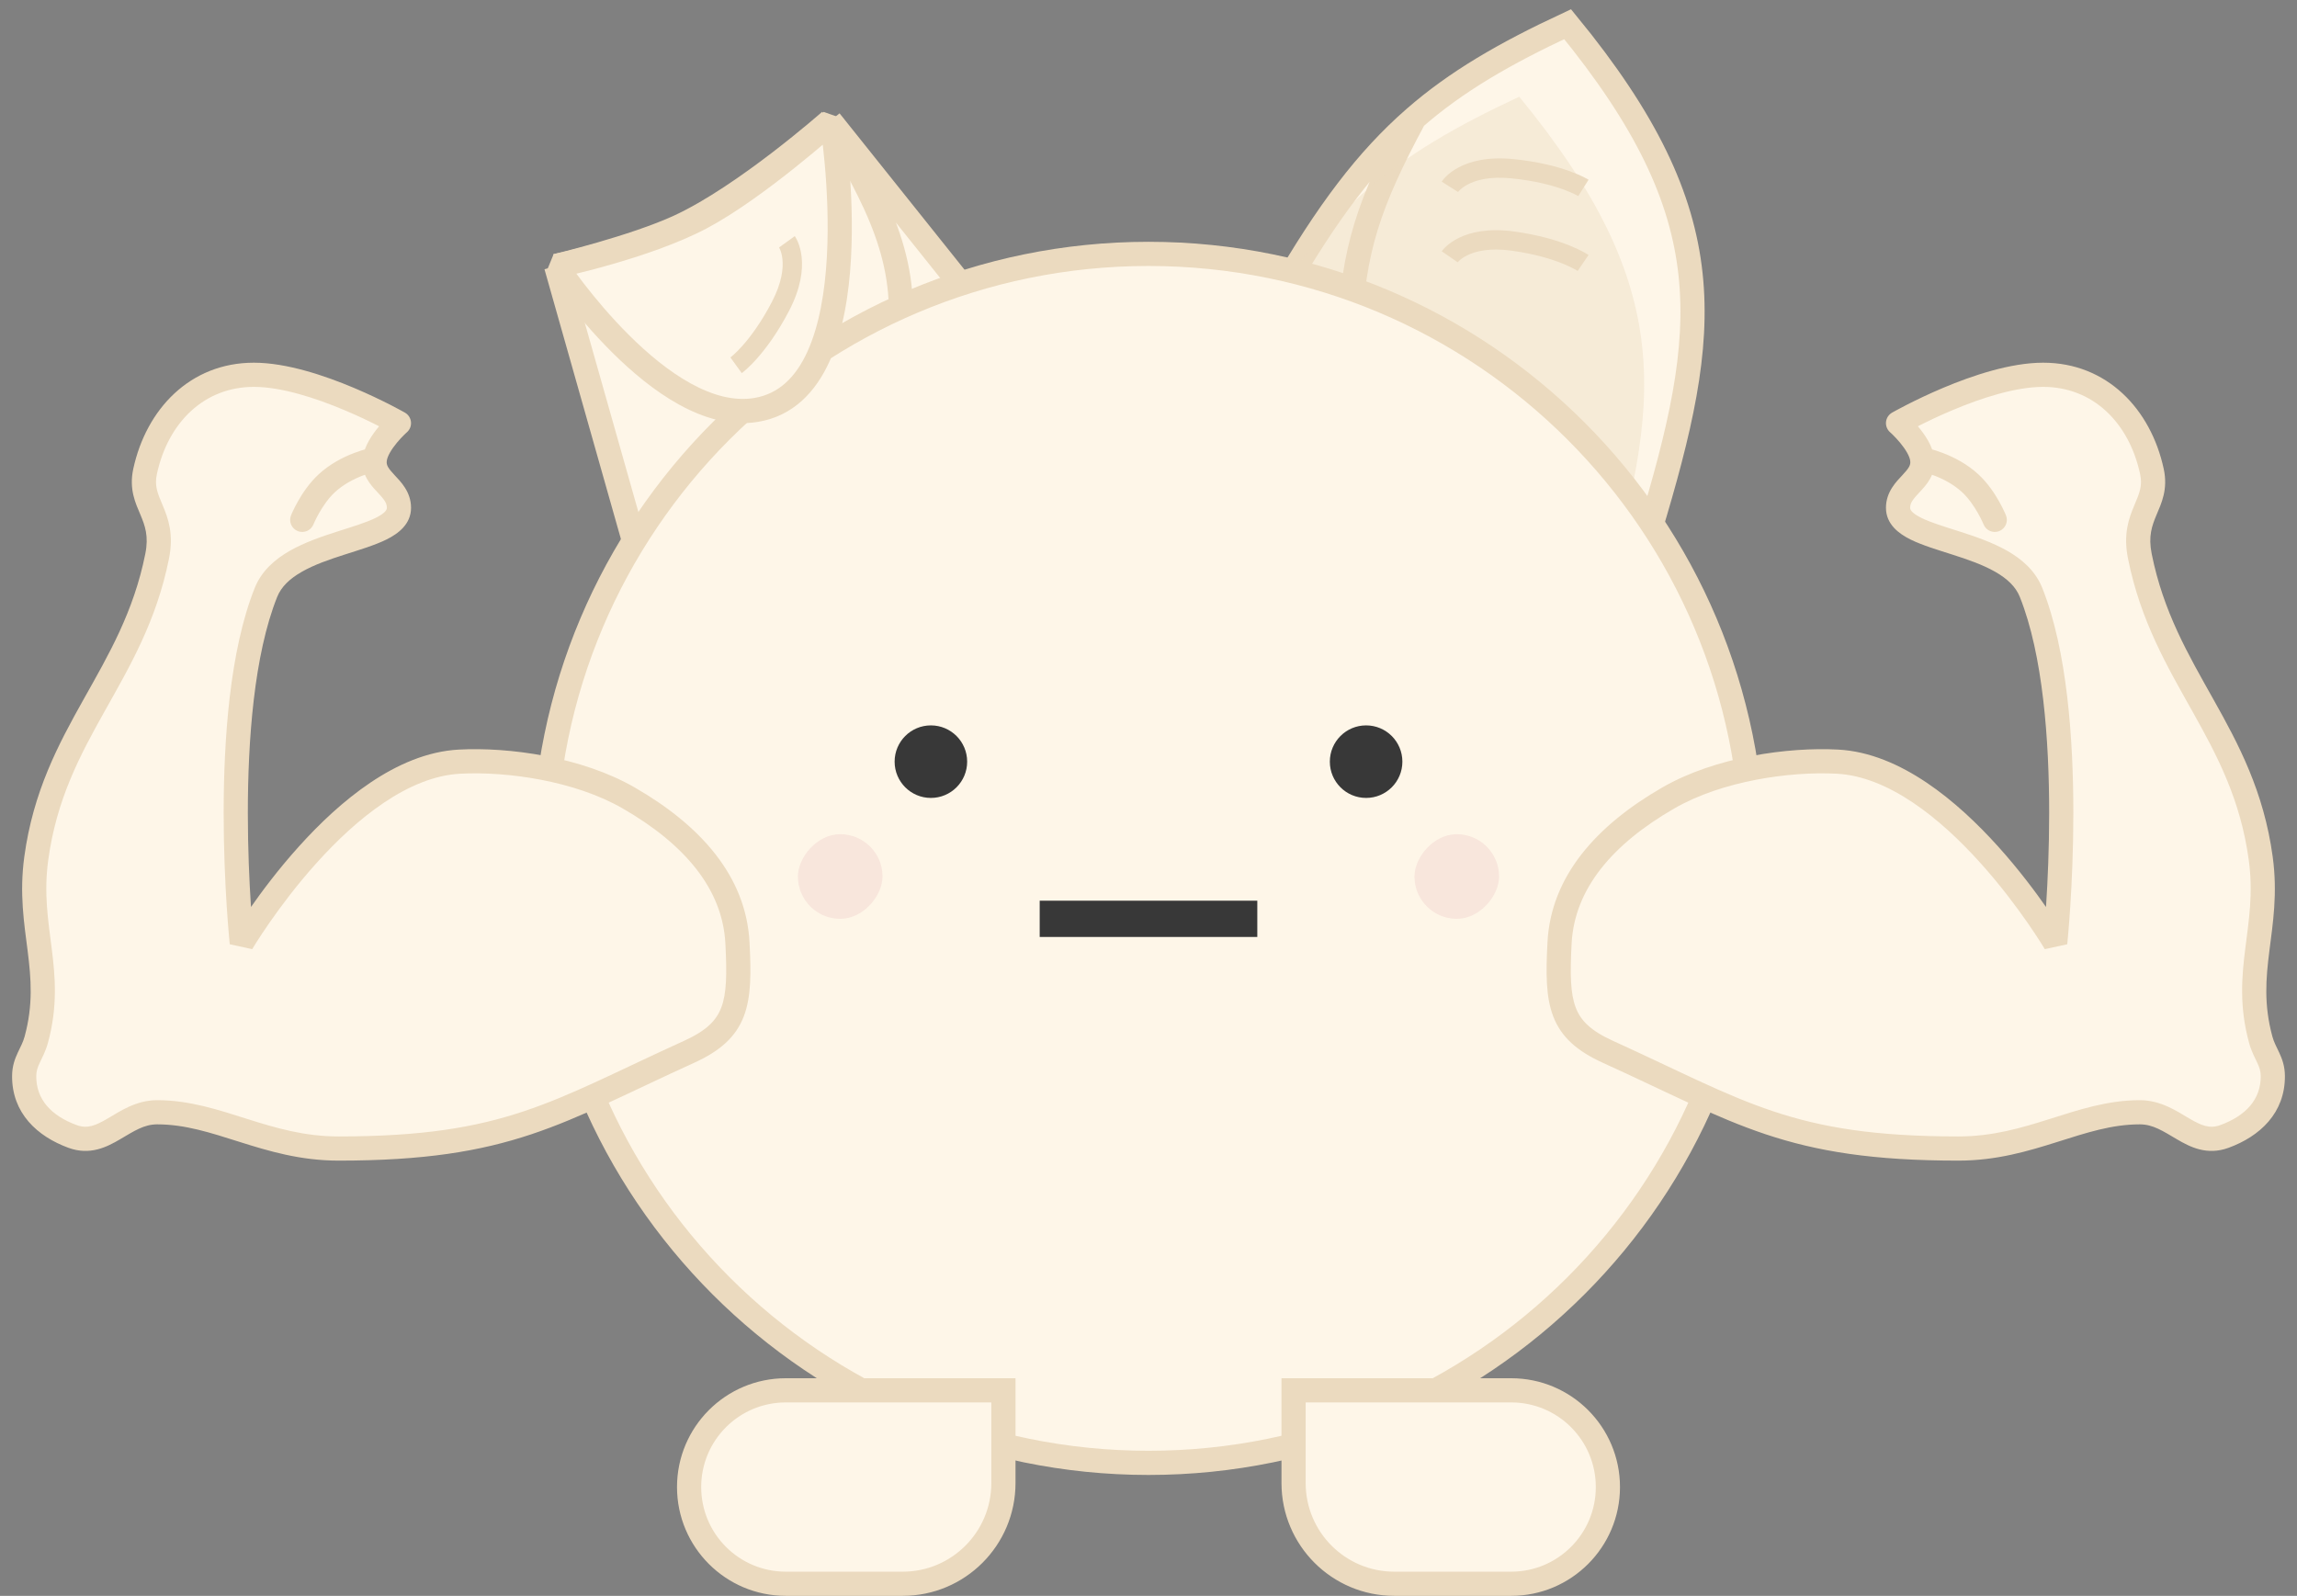 <svg width="95" height="66" viewBox="0 0 95 66" fill="none" xmlns="http://www.w3.org/2000/svg">
<rect x="0" y="0" width="95" height="66" fill="#808080" stroke="none"/>
<circle cx="38.5" cy="28.5" r="1.5" fill="#383838"/>
<circle cx="56.5" cy="28.5" r="1.5" fill="#383838"/>
<path d="M43 39.5H52" stroke="#383838" stroke-width="1.5"/>
<path d="M64.834 1C71.349 8.95 70.748 13.612 68.215 22L62.016 17.947L55.818 13.895L53 12.053C54.893 8.775 56.535 6.596 58.5 4.882C60.23 3.372 62.211 2.223 64.834 1Z" fill="#FEF6E8"/>
<path d="M55.818 13.895L53 12.053C54.893 8.775 56.535 6.596 58.5 4.882M55.818 13.895C55.936 10.329 56.632 8.361 58.5 4.882M55.818 13.895L62.016 17.947L68.215 22C70.748 13.612 71.349 8.95 64.834 1C62.211 2.223 60.23 3.372 58.5 4.882" stroke="#EBDABF"/>
<path d="M62.834 4C69.349 11.95 68.748 16.612 66.215 25L60.016 20.947L53.818 16.895L51 15.053C52.893 11.775 54.535 9.596 56.5 7.882C58.23 6.372 60.211 5.223 62.834 4Z" fill="#EBDABF" fill-opacity="0.4"/>
<path d="M26.4 23L23 11C23 11 26.208 10.238 28.1 9.364C30.813 8.109 34.333 5 34.333 5L40 12.091L37.167 14.273L26.4 23Z" fill="#FEF6E8"/>
<path d="M23 11L26.4 23L37.167 14.273M23 11C23 11 26.208 10.238 28.1 9.364C30.813 8.109 34.333 5 34.333 5M23 11C23 11 27.181 17.072 30.933 16.454C35.697 15.67 34.333 5 34.333 5M34.333 5L40 12.091L37.167 14.273M34.333 5C36.225 8.252 37.656 10.751 37.167 14.273" stroke="#EBDABF"/>
<path d="M72.5 35.5C72.5 49.307 61.307 60.5 47.5 60.5C33.693 60.5 22.5 49.307 22.5 35.5C22.5 21.693 33.693 10.5 47.5 10.5C61.307 10.5 72.5 21.693 72.5 35.5Z" fill="#FEF6E8" stroke="#EBDABF"/>
<path d="M43 38H52" stroke="#383838" stroke-width="1.5"/>
<circle cx="38.5" cy="31.5" r="1.5" fill="#383838"/>
<circle cx="56.5" cy="31.5" r="1.5" fill="#383838"/>
<path d="M31.268 16.954C27.357 17.599 23 11 23 11C23 11 26.694 10.223 29 9C31.306 7.777 34.4 5 34.4 5C34.4 5 36.233 16.135 31.268 16.954Z" fill="#FEF6E8"/>
<path d="M23 11L22.897 10.511L22.583 11.275L23 11ZM31.268 16.954L31.349 17.447L31.268 16.954ZM34.4 5L34.893 4.919L34.066 4.628L34.4 5ZM29 9L28.766 8.558L29 9ZM23 11C22.583 11.275 22.583 11.276 22.583 11.276C22.583 11.276 22.583 11.276 22.583 11.276C22.584 11.277 22.584 11.277 22.584 11.277C22.585 11.278 22.586 11.28 22.587 11.282C22.589 11.286 22.593 11.291 22.598 11.297C22.607 11.311 22.62 11.331 22.637 11.356C22.671 11.406 22.722 11.479 22.787 11.571C22.917 11.755 23.107 12.016 23.346 12.326C23.824 12.946 24.506 13.769 25.315 14.573C26.122 15.375 27.07 16.175 28.085 16.734C29.097 17.291 30.219 17.634 31.349 17.447L31.187 16.461C30.361 16.597 29.472 16.356 28.567 15.858C27.665 15.361 26.791 14.631 26.02 13.864C25.251 13.1 24.599 12.313 24.138 11.716C23.908 11.417 23.726 11.168 23.603 10.993C23.541 10.906 23.494 10.838 23.463 10.792C23.447 10.769 23.436 10.752 23.428 10.74C23.424 10.735 23.421 10.73 23.419 10.728C23.419 10.726 23.418 10.726 23.418 10.725C23.417 10.725 23.417 10.725 23.417 10.724C23.417 10.724 23.417 10.724 23.417 10.724C23.417 10.724 23.417 10.725 23 11ZM31.349 17.447C32.81 17.206 33.739 16.2 34.307 14.947C34.871 13.706 35.113 12.166 35.195 10.698C35.278 9.223 35.203 7.779 35.107 6.708C35.059 6.172 35.006 5.727 34.965 5.415C34.944 5.259 34.926 5.136 34.914 5.051C34.908 5.009 34.903 4.977 34.899 4.954C34.897 4.943 34.896 4.935 34.895 4.929C34.895 4.926 34.894 4.923 34.894 4.922C34.894 4.921 34.894 4.92 34.894 4.92C34.894 4.919 34.894 4.919 34.894 4.919C34.893 4.919 34.893 4.919 34.4 5C33.907 5.081 33.907 5.081 33.907 5.081C33.907 5.081 33.907 5.081 33.907 5.081C33.907 5.081 33.907 5.082 33.907 5.082C33.907 5.083 33.907 5.085 33.908 5.088C33.908 5.092 33.91 5.1 33.911 5.11C33.914 5.13 33.919 5.16 33.925 5.199C33.937 5.278 33.954 5.396 33.973 5.546C34.013 5.846 34.065 6.277 34.111 6.797C34.204 7.84 34.276 9.231 34.197 10.642C34.117 12.06 33.886 13.457 33.397 14.534C32.913 15.6 32.209 16.292 31.187 16.461L31.349 17.447ZM23 11C23.103 11.489 23.103 11.489 23.103 11.489C23.103 11.489 23.103 11.489 23.103 11.489C23.104 11.489 23.104 11.489 23.104 11.489C23.105 11.489 23.105 11.489 23.107 11.489C23.108 11.488 23.111 11.488 23.115 11.487C23.123 11.485 23.134 11.483 23.148 11.48C23.177 11.473 23.219 11.464 23.273 11.452C23.38 11.428 23.536 11.392 23.73 11.346C24.118 11.252 24.659 11.115 25.273 10.939C26.493 10.589 28.034 10.078 29.234 9.442L28.766 8.558C27.66 9.145 26.201 9.633 24.997 9.978C24.4 10.149 23.873 10.283 23.496 10.373C23.308 10.419 23.157 10.453 23.054 10.476C23.002 10.488 22.963 10.497 22.936 10.502C22.923 10.505 22.913 10.507 22.906 10.509C22.903 10.509 22.901 10.51 22.899 10.51C22.898 10.511 22.898 10.511 22.897 10.511C22.897 10.511 22.897 10.511 22.897 10.511C22.897 10.511 22.897 10.511 22.897 10.511C22.897 10.511 22.897 10.511 23 11ZM29.234 9.442C30.431 8.807 31.811 7.783 32.877 6.932C33.413 6.504 33.877 6.115 34.206 5.833C34.371 5.691 34.502 5.577 34.593 5.497C34.638 5.457 34.673 5.426 34.697 5.405C34.709 5.395 34.718 5.386 34.724 5.381C34.727 5.378 34.73 5.376 34.731 5.374C34.732 5.374 34.733 5.373 34.733 5.373C34.733 5.373 34.734 5.372 34.734 5.372C34.734 5.372 34.734 5.372 34.734 5.372C34.734 5.372 34.734 5.372 34.4 5C34.066 4.628 34.066 4.628 34.066 4.628C34.066 4.628 34.066 4.628 34.066 4.628C34.066 4.628 34.066 4.628 34.066 4.628C34.065 4.629 34.065 4.629 34.064 4.63C34.063 4.631 34.061 4.633 34.058 4.635C34.052 4.64 34.044 4.648 34.033 4.658C34.01 4.678 33.976 4.708 33.932 4.746C33.845 4.823 33.717 4.935 33.555 5.073C33.233 5.35 32.778 5.732 32.253 6.151C31.195 6.995 29.876 7.97 28.766 8.558L29.234 9.442Z" fill="#EBDABF"/>
<path d="M59.964 7.726C60.303 7.94 60.302 7.94 60.302 7.94C60.302 7.94 60.302 7.94 60.302 7.941C60.302 7.941 60.301 7.941 60.301 7.942C60.301 7.942 60.301 7.943 60.3 7.943C60.3 7.944 60.299 7.945 60.299 7.945C60.298 7.947 60.298 7.947 60.298 7.946C60.299 7.945 60.302 7.941 60.307 7.934C60.318 7.921 60.338 7.897 60.369 7.867C60.431 7.806 60.537 7.717 60.699 7.631C61.02 7.46 61.586 7.284 62.511 7.376L62.59 6.58C61.525 6.474 60.798 6.672 60.323 6.925C60.087 7.05 59.92 7.186 59.808 7.296C59.752 7.351 59.71 7.4 59.68 7.438C59.665 7.456 59.654 7.472 59.645 7.485C59.64 7.491 59.636 7.497 59.633 7.502C59.632 7.504 59.63 7.506 59.629 7.508C59.628 7.509 59.628 7.51 59.627 7.511C59.627 7.511 59.627 7.511 59.627 7.512C59.626 7.512 59.626 7.512 59.626 7.512C59.626 7.513 59.626 7.513 59.964 7.726ZM62.511 7.376C63.473 7.471 64.175 7.662 64.63 7.825C64.858 7.907 65.024 7.981 65.131 8.034C65.184 8.06 65.223 8.081 65.246 8.094C65.258 8.101 65.266 8.106 65.271 8.108C65.273 8.11 65.274 8.11 65.275 8.111C65.275 8.111 65.275 8.111 65.275 8.111C65.275 8.11 65.275 8.11 65.274 8.11C65.274 8.11 65.274 8.11 65.274 8.11C65.274 8.11 65.274 8.11 65.274 8.11C65.273 8.11 65.273 8.11 65.487 7.771C65.7 7.433 65.7 7.433 65.7 7.433C65.7 7.433 65.7 7.433 65.699 7.433C65.699 7.432 65.699 7.432 65.699 7.432C65.698 7.432 65.698 7.432 65.697 7.431C65.696 7.43 65.695 7.43 65.693 7.429C65.69 7.427 65.685 7.424 65.68 7.421C65.67 7.415 65.656 7.406 65.638 7.396C65.602 7.376 65.551 7.349 65.484 7.316C65.352 7.251 65.157 7.164 64.9 7.072C64.385 6.888 63.619 6.682 62.59 6.58L62.511 7.376Z" fill="#EBDABF"/>
<path d="M32.546 10C32.221 10.234 32.221 10.234 32.221 10.234C32.221 10.234 32.221 10.233 32.221 10.233C32.221 10.233 32.22 10.233 32.22 10.232C32.22 10.232 32.219 10.231 32.219 10.231C32.218 10.23 32.218 10.229 32.217 10.229C32.217 10.228 32.217 10.227 32.217 10.228C32.218 10.229 32.22 10.233 32.224 10.241C32.233 10.255 32.248 10.283 32.264 10.323C32.298 10.403 32.34 10.534 32.36 10.717C32.398 11.078 32.351 11.669 31.92 12.494L32.63 12.864C33.125 11.916 33.212 11.167 33.155 10.632C33.127 10.367 33.063 10.161 33.003 10.015C32.972 9.943 32.943 9.886 32.919 9.844C32.908 9.823 32.897 9.806 32.889 9.793C32.884 9.787 32.881 9.781 32.877 9.777C32.876 9.774 32.874 9.772 32.873 9.77C32.873 9.77 32.872 9.769 32.871 9.768C32.871 9.767 32.871 9.767 32.87 9.767C32.87 9.767 32.87 9.766 32.87 9.766C32.87 9.766 32.87 9.766 32.546 10ZM31.92 12.494C31.473 13.35 31.034 13.931 30.713 14.292C30.552 14.473 30.421 14.6 30.332 14.679C30.288 14.719 30.255 14.746 30.233 14.764C30.223 14.772 30.215 14.778 30.211 14.781C30.209 14.783 30.208 14.784 30.207 14.784C30.207 14.784 30.207 14.784 30.208 14.784C30.208 14.784 30.208 14.784 30.208 14.783C30.208 14.783 30.208 14.783 30.209 14.783C30.209 14.783 30.209 14.783 30.209 14.783C30.209 14.783 30.209 14.783 30.443 15.107C30.678 15.431 30.678 15.431 30.678 15.431C30.678 15.431 30.678 15.431 30.678 15.431C30.678 15.431 30.679 15.43 30.679 15.43C30.679 15.43 30.68 15.43 30.68 15.429C30.681 15.428 30.683 15.427 30.684 15.426C30.687 15.424 30.691 15.421 30.696 15.417C30.706 15.41 30.719 15.4 30.735 15.387C30.767 15.361 30.811 15.324 30.866 15.275C30.977 15.176 31.13 15.028 31.311 14.823C31.674 14.414 32.151 13.78 32.63 12.864L31.92 12.494Z" fill="#EBDABF"/>
<path d="M59.958 10.62C60.288 10.846 60.287 10.846 60.287 10.847C60.287 10.847 60.287 10.847 60.287 10.847C60.287 10.847 60.286 10.848 60.286 10.848C60.286 10.848 60.285 10.849 60.285 10.85C60.285 10.851 60.284 10.851 60.284 10.852C60.283 10.853 60.283 10.853 60.283 10.853C60.284 10.852 60.287 10.848 60.292 10.841C60.303 10.828 60.325 10.805 60.357 10.776C60.421 10.717 60.53 10.633 60.696 10.553C61.022 10.395 61.595 10.24 62.516 10.367L62.625 9.574C61.565 9.428 60.831 9.598 60.347 9.833C60.107 9.949 59.934 10.079 59.818 10.184C59.76 10.237 59.716 10.284 59.685 10.321C59.669 10.339 59.657 10.354 59.647 10.367C59.643 10.373 59.639 10.379 59.635 10.383C59.634 10.385 59.632 10.387 59.631 10.389C59.63 10.39 59.63 10.391 59.629 10.392C59.629 10.392 59.629 10.393 59.628 10.393C59.628 10.393 59.628 10.393 59.628 10.393C59.628 10.394 59.628 10.394 59.958 10.62ZM62.516 10.367C63.473 10.499 64.168 10.716 64.616 10.896C64.841 10.987 65.004 11.068 65.109 11.124C65.161 11.152 65.199 11.175 65.222 11.189C65.234 11.196 65.242 11.201 65.246 11.204C65.248 11.205 65.249 11.206 65.25 11.206C65.25 11.207 65.25 11.207 65.25 11.206C65.25 11.206 65.249 11.206 65.249 11.206C65.249 11.206 65.249 11.206 65.249 11.206C65.249 11.206 65.249 11.206 65.249 11.206C65.248 11.205 65.248 11.205 65.474 10.875C65.7 10.545 65.7 10.545 65.7 10.545C65.7 10.545 65.7 10.545 65.7 10.545C65.7 10.545 65.699 10.545 65.699 10.544C65.699 10.544 65.698 10.544 65.698 10.543C65.697 10.543 65.695 10.542 65.694 10.541C65.69 10.539 65.686 10.536 65.681 10.533C65.671 10.526 65.657 10.517 65.64 10.507C65.605 10.485 65.555 10.456 65.49 10.421C65.359 10.35 65.168 10.256 64.915 10.154C64.407 9.95 63.649 9.715 62.625 9.574L62.516 10.367Z" fill="#EBDABF"/>
<rect width="3.5" height="3.5" rx="1.75" transform="matrix(1 0 0 -1 33 38)" fill="#EBBFBF" fill-opacity="0.3"/>
<rect width="3.5" height="3.5" rx="1.75" transform="matrix(1 0 0 -1 58.5 38)" fill="#EBBFBF" fill-opacity="0.3"/>
<path d="M32.5 65.5C30.291 65.5 28.5 63.709 28.5 61.5C28.5 59.291 30.291 57.5 32.5 57.5H35H41.5V61.333C41.5 63.635 39.635 65.5 37.333 65.5H32.5Z" fill="#FEF6E8" stroke="#EBDABF"/>
<path d="M62.5 65.5C64.709 65.5 66.5 63.709 66.5 61.5C66.5 59.291 64.709 57.5 62.5 57.5H60H53.5V61.333C53.5 63.635 55.365 65.5 57.667 65.5H62.5Z" fill="#FEF6E8" stroke="#EBDABF"/>
<path d="M19 31.5C14.28 31.755 10 39 10 39C10 39 9 29.5 11 24.5C11.906 22.236 16.5 22.5 16.5 21C16.5 20.127 15.392 19.866 15.5 19C15.587 18.301 16.5 17.5 16.5 17.5C16.5 17.5 13 15.5 10.5 15.5C8.149 15.5 6.495 17.201 6 19.5C5.709 20.85 6.848 21.258 6.5 23C5.5 28 2.21 30.291 1.5 35.5C1.104 38.402 2.271 40.174 1.5 43C1.338 43.596 1.004 43.883 1 44.5C0.993 45.75 1.826 46.569 3 47C4.335 47.489 5.079 46 6.5 46C9 46 11 47.5 14 47.5C21 47.5 23 46 28.5 43.5C30.5 42.591 30.628 41.5 30.5 39C30.372 36.5 28.643 34.523 26 33C23.907 31.794 21 31.392 19 31.5Z" fill="#FEF6E8"/>
<path d="M10 39L9.503 39.052L10.431 39.254L10 39ZM19 31.5L18.973 31.001L19 31.5ZM26 33L25.75 33.433L26 33ZM28.5 43.5L28.293 43.045L28.5 43.5ZM3 47L2.828 47.469H2.828L3 47ZM1 44.5L0.5 44.497L1 44.5ZM1.5 43L1.018 42.868H1.018L1.5 43ZM1.5 35.5L1.005 35.432H1.005L1.5 35.5ZM6.5 23L6.99 23.098L6.5 23ZM6 19.5L6.489 19.605L6 19.5ZM10.5 15.5L10.5 15L10.5 15.5ZM16.5 17.5L16.83 17.876C16.951 17.769 17.014 17.61 16.997 17.45C16.981 17.289 16.888 17.146 16.748 17.066L16.5 17.5ZM11 24.5L11.464 24.686L11 24.5ZM13.5 20L13.841 20.365L13.5 20ZM12.036 21.313C11.933 21.569 12.057 21.86 12.313 21.964C12.569 22.067 12.86 21.943 12.964 21.687L12.036 21.313ZM10 39C10.431 39.254 10.431 39.254 10.431 39.254C10.431 39.254 10.431 39.254 10.431 39.254C10.431 39.254 10.431 39.254 10.431 39.254C10.431 39.253 10.432 39.252 10.433 39.251C10.434 39.248 10.437 39.243 10.441 39.237C10.449 39.224 10.46 39.205 10.476 39.179C10.507 39.129 10.554 39.053 10.615 38.956C10.738 38.763 10.92 38.485 11.153 38.149C11.62 37.478 12.289 36.582 13.102 35.68C13.915 34.777 14.862 33.879 15.881 33.195C16.903 32.509 17.969 32.056 19.027 31.999L18.973 31.001C17.672 31.071 16.432 31.62 15.324 32.364C14.213 33.11 13.205 34.071 12.359 35.011C11.511 35.952 10.815 36.884 10.332 37.579C10.09 37.926 9.901 38.216 9.771 38.42C9.706 38.522 9.657 38.602 9.623 38.658C9.606 38.685 9.593 38.707 9.584 38.722C9.579 38.729 9.576 38.735 9.574 38.739C9.572 38.741 9.571 38.742 9.571 38.744C9.57 38.744 9.57 38.745 9.57 38.745C9.57 38.745 9.57 38.745 9.57 38.745C9.57 38.746 9.57 38.746 10 39ZM19.027 31.999C20.964 31.895 23.766 32.29 25.75 33.433L26.25 32.567C24.048 31.299 21.036 30.889 18.973 31.001L19.027 31.999ZM25.75 33.433C28.328 34.918 29.885 36.772 30.001 39.026L30.999 38.974C30.859 36.228 28.958 34.127 26.25 32.567L25.75 33.433ZM30.001 39.026C30.066 40.293 30.053 41.084 29.831 41.669C29.628 42.201 29.224 42.622 28.293 43.045L28.707 43.955C29.776 43.469 30.436 42.89 30.765 42.025C31.075 41.212 31.063 40.207 30.999 38.974L30.001 39.026ZM28.293 43.045C25.506 44.312 23.684 45.287 21.654 45.963C19.654 46.63 17.46 47 14 47V48C17.54 48 19.846 47.62 21.971 46.912C24.066 46.213 25.994 45.188 28.707 43.955L28.293 43.045ZM14 47C12.584 47 11.399 46.648 10.213 46.273C9.044 45.904 7.842 45.5 6.5 45.5V46.5C7.658 46.5 8.706 46.846 9.912 47.227C11.102 47.602 12.416 48 14 48V47ZM6.5 45.5C5.622 45.5 4.948 45.969 4.464 46.252C3.946 46.557 3.608 46.691 3.172 46.531L2.828 47.469C3.726 47.799 4.428 47.433 4.97 47.115C5.548 46.776 5.956 46.5 6.5 46.5V45.5ZM3.172 46.531C2.115 46.143 1.494 45.467 1.5 44.503L0.5 44.497C0.491 46.034 1.538 46.996 2.828 47.469L3.172 46.531ZM1.5 44.503C1.501 44.297 1.553 44.147 1.644 43.953C1.731 43.766 1.886 43.484 1.982 43.132L1.018 42.868C0.951 43.112 0.858 43.271 0.737 43.53C0.619 43.784 0.502 44.086 0.5 44.497L1.5 44.503ZM1.982 43.132C2.394 41.621 2.285 40.392 2.137 39.216C1.989 38.039 1.808 36.941 1.995 35.568L1.005 35.432C0.796 36.962 1.001 38.2 1.145 39.341C1.288 40.483 1.376 41.553 1.018 42.868L1.982 43.132ZM1.995 35.568C2.337 33.063 3.295 31.258 4.328 29.416C5.358 27.578 6.472 25.688 6.99 23.098L6.01 22.902C5.528 25.312 4.498 27.067 3.455 28.927C2.415 30.782 1.373 32.728 1.005 35.432L1.995 35.568ZM6.99 23.098C7.193 22.085 6.954 21.437 6.733 20.91C6.521 20.405 6.381 20.106 6.489 19.605L5.511 19.395C5.328 20.244 5.612 20.823 5.811 21.296C5.999 21.745 6.156 22.173 6.01 22.902L6.99 23.098ZM6.489 19.605C6.947 17.478 8.44 16 10.5 16L10.5 15C7.857 15 6.044 16.925 5.511 19.395L6.489 19.605ZM10.5 16C11.644 16 13.066 16.465 14.243 16.961C14.823 17.205 15.328 17.449 15.687 17.633C15.866 17.724 16.009 17.8 16.106 17.853C16.154 17.88 16.192 17.9 16.216 17.914C16.229 17.921 16.238 17.926 16.244 17.93C16.247 17.931 16.249 17.933 16.25 17.933C16.251 17.934 16.252 17.934 16.252 17.934C16.252 17.934 16.252 17.934 16.252 17.934C16.252 17.934 16.252 17.934 16.252 17.934C16.252 17.934 16.252 17.934 16.5 17.5C16.748 17.066 16.748 17.066 16.748 17.066C16.748 17.066 16.748 17.066 16.748 17.066C16.747 17.066 16.747 17.065 16.747 17.065C16.746 17.065 16.745 17.064 16.744 17.064C16.742 17.063 16.74 17.061 16.736 17.059C16.728 17.055 16.718 17.049 16.704 17.041C16.676 17.025 16.636 17.003 16.584 16.975C16.48 16.918 16.329 16.838 16.142 16.742C15.766 16.551 15.239 16.295 14.632 16.039C13.434 15.535 11.856 15 10.5 15L10.5 16ZM16.5 17.5C16.17 17.124 16.17 17.124 16.17 17.124C16.17 17.124 16.17 17.125 16.17 17.125C16.17 17.125 16.17 17.125 16.169 17.125C16.169 17.125 16.169 17.125 16.168 17.126C16.168 17.127 16.166 17.128 16.165 17.129C16.163 17.131 16.159 17.134 16.155 17.138C16.147 17.145 16.135 17.156 16.121 17.169C16.092 17.196 16.052 17.233 16.004 17.281C15.909 17.375 15.781 17.509 15.648 17.668C15.403 17.964 15.067 18.435 15.004 18.938L15.996 19.062C16.021 18.867 16.184 18.588 16.417 18.308C16.524 18.179 16.629 18.069 16.708 17.991C16.747 17.953 16.779 17.923 16.8 17.903C16.811 17.893 16.819 17.885 16.824 17.881C16.827 17.878 16.829 17.877 16.83 17.876C16.83 17.876 16.83 17.875 16.83 17.875C16.831 17.875 16.83 17.875 16.83 17.875C16.83 17.875 16.83 17.875 16.83 17.875C16.83 17.875 16.83 17.876 16.83 17.876C16.83 17.876 16.83 17.876 16.5 17.5ZM15.004 18.938C14.918 19.63 15.345 20.072 15.594 20.338C15.886 20.652 16 20.793 16 21H17C17 20.334 16.559 19.908 16.325 19.656C16.046 19.358 15.974 19.237 15.996 19.062L15.004 18.938ZM16 21C16 21.065 15.965 21.204 15.545 21.414C15.144 21.613 14.593 21.777 13.937 21.987C13.307 22.189 12.603 22.429 11.995 22.774C11.384 23.121 10.82 23.603 10.536 24.314L11.464 24.686C11.633 24.265 11.983 23.931 12.489 23.644C12.996 23.355 13.61 23.142 14.242 22.94C14.848 22.745 15.502 22.552 15.991 22.309C16.46 22.075 17 21.685 17 21H16ZM10.536 24.314C9.497 26.911 9.25 30.62 9.25 33.625C9.25 35.138 9.313 36.493 9.376 37.47C9.408 37.958 9.439 38.352 9.463 38.625C9.475 38.762 9.485 38.868 9.492 38.94C9.495 38.976 9.498 39.004 9.5 39.023C9.501 39.032 9.501 39.039 9.502 39.044C9.502 39.047 9.502 39.049 9.503 39.05C9.503 39.051 9.503 39.051 9.503 39.052C9.503 39.052 9.503 39.052 9.503 39.052C9.503 39.052 9.503 39.052 10 39C10.497 38.948 10.497 38.948 10.497 38.948C10.497 38.948 10.497 38.948 10.497 38.947C10.497 38.947 10.497 38.947 10.497 38.946C10.497 38.946 10.497 38.944 10.497 38.942C10.496 38.938 10.496 38.931 10.495 38.922C10.493 38.905 10.49 38.879 10.487 38.844C10.48 38.775 10.471 38.672 10.459 38.539C10.436 38.273 10.405 37.886 10.374 37.405C10.312 36.444 10.25 35.112 10.25 33.625C10.25 30.63 10.503 27.089 11.464 24.686L10.536 24.314ZM15.5 19C15.41 18.508 15.41 18.508 15.41 18.508C15.41 18.508 15.41 18.508 15.409 18.508C15.409 18.508 15.409 18.508 15.409 18.508C15.408 18.509 15.408 18.509 15.407 18.509C15.406 18.509 15.404 18.509 15.403 18.51C15.399 18.51 15.394 18.511 15.388 18.512C15.377 18.515 15.361 18.518 15.341 18.522C15.302 18.531 15.246 18.544 15.178 18.562C15.043 18.598 14.854 18.654 14.637 18.738C14.208 18.902 13.644 19.181 13.159 19.635L13.841 20.365C14.2 20.03 14.636 19.809 14.995 19.671C15.173 19.603 15.327 19.557 15.434 19.529C15.488 19.515 15.529 19.505 15.556 19.499C15.57 19.496 15.579 19.494 15.585 19.493C15.588 19.492 15.59 19.492 15.591 19.492C15.591 19.492 15.591 19.492 15.591 19.492C15.591 19.492 15.591 19.492 15.591 19.492C15.591 19.492 15.591 19.492 15.591 19.492C15.59 19.492 15.59 19.492 15.59 19.492C15.59 19.492 15.59 19.492 15.5 19ZM13.159 19.635C12.79 19.98 12.51 20.403 12.328 20.725C12.235 20.889 12.163 21.033 12.114 21.137C12.09 21.189 12.071 21.231 12.058 21.261C12.052 21.276 12.047 21.288 12.043 21.297C12.041 21.301 12.04 21.305 12.039 21.308C12.038 21.309 12.038 21.31 12.037 21.311C12.037 21.311 12.037 21.312 12.037 21.312C12.037 21.312 12.037 21.312 12.037 21.312C12.037 21.312 12.037 21.313 12.037 21.313C12.036 21.313 12.036 21.313 12.5 21.5C12.964 21.687 12.964 21.687 12.964 21.687C12.964 21.687 12.964 21.687 12.964 21.688C12.964 21.688 12.963 21.688 12.963 21.688C12.963 21.688 12.963 21.688 12.963 21.688C12.963 21.688 12.963 21.688 12.964 21.687C12.964 21.686 12.965 21.685 12.966 21.682C12.968 21.678 12.971 21.669 12.976 21.659C12.985 21.637 13 21.604 13.02 21.561C13.06 21.476 13.119 21.356 13.197 21.219C13.356 20.939 13.577 20.613 13.841 20.365L13.159 19.635Z" fill="#EBDABF"/>
<path d="M76 31.5C80.72 31.755 85 39 85 39C85 39 86 29.5 84 24.5C83.094 22.236 78.5 22.5 78.5 21C78.5 20.127 79.608 19.866 79.5 19C79.413 18.301 78.5 17.5 78.5 17.5C78.5 17.5 82 15.5 84.5 15.5C86.851 15.5 88.505 17.201 89 19.5C89.291 20.85 88.152 21.258 88.5 23C89.5 28 92.79 30.291 93.5 35.5C93.896 38.402 92.729 40.174 93.5 43C93.662 43.596 93.996 43.883 94 44.5C94.007 45.75 93.174 46.569 92 47C90.665 47.489 89.921 46 88.5 46C86 46 84 47.5 81 47.5C74 47.5 72 46 66.5 43.5C64.5 42.591 64.372 41.5 64.5 39C64.628 36.5 66.357 34.523 69 33C71.093 31.794 74 31.392 76 31.5Z" fill="#FEF6E8"/>
<path d="M85 39L85.497 39.052L84.57 39.254L85 39ZM76 31.5L76.027 31.001L76 31.5ZM69 33L69.25 33.433L69 33ZM66.5 43.5L66.707 43.045L66.5 43.5ZM92 47L92.172 47.469H92.172L92 47ZM94 44.5L94.5 44.497L94 44.5ZM93.5 43L93.982 42.868H93.982L93.5 43ZM93.5 35.5L93.995 35.432H93.995L93.5 35.5ZM88.5 23L88.01 23.098L88.5 23ZM89 19.5L88.511 19.605L89 19.5ZM84.5 15.5L84.5 15L84.5 15.5ZM78.5 17.5L78.17 17.876C78.049 17.769 77.986 17.61 78.002 17.45C78.019 17.289 78.112 17.146 78.252 17.066L78.5 17.5ZM84 24.5L83.536 24.686L84 24.5ZM81.5 20L81.159 20.365L81.5 20ZM82.964 21.313C83.067 21.569 82.943 21.86 82.687 21.964C82.431 22.067 82.14 21.943 82.036 21.687L82.964 21.313ZM85 39C84.57 39.254 84.57 39.254 84.57 39.254C84.57 39.254 84.57 39.254 84.57 39.254C84.57 39.254 84.569 39.254 84.569 39.254C84.569 39.253 84.568 39.252 84.567 39.251C84.566 39.248 84.563 39.243 84.559 39.237C84.551 39.224 84.54 39.205 84.524 39.179C84.493 39.129 84.446 39.053 84.385 38.956C84.262 38.763 84.08 38.485 83.847 38.149C83.38 37.478 82.711 36.582 81.898 35.68C81.085 34.777 80.138 33.879 79.119 33.195C78.097 32.509 77.031 32.056 75.973 31.999L76.027 31.001C77.329 31.071 78.568 31.62 79.676 32.364C80.787 33.11 81.795 34.071 82.641 35.011C83.489 35.952 84.185 36.884 84.668 37.579C84.91 37.926 85.099 38.216 85.229 38.42C85.294 38.522 85.343 38.602 85.377 38.658C85.394 38.685 85.407 38.707 85.416 38.722C85.421 38.729 85.424 38.735 85.426 38.739C85.428 38.741 85.429 38.742 85.429 38.744C85.43 38.744 85.43 38.745 85.43 38.745C85.43 38.745 85.43 38.745 85.43 38.745C85.43 38.746 85.43 38.746 85 39ZM75.973 31.999C74.036 31.895 71.234 32.29 69.25 33.433L68.75 32.567C70.952 31.299 73.964 30.889 76.027 31.001L75.973 31.999ZM69.25 33.433C66.672 34.918 65.115 36.772 64.999 39.026L64.001 38.974C64.141 36.228 66.043 34.127 68.75 32.567L69.25 33.433ZM64.999 39.026C64.934 40.293 64.947 41.084 65.169 41.669C65.372 42.201 65.776 42.622 66.707 43.045L66.293 43.955C65.224 43.469 64.564 42.89 64.235 42.025C63.925 41.212 63.937 40.207 64.001 38.974L64.999 39.026ZM66.707 43.045C69.494 44.312 71.316 45.287 73.346 45.963C75.346 46.63 77.54 47 81 47V48C77.46 48 75.154 47.62 73.029 46.912C70.934 46.213 69.006 45.188 66.293 43.955L66.707 43.045ZM81 47C82.416 47 83.602 46.648 84.787 46.273C85.956 45.904 87.158 45.5 88.5 45.5V46.5C87.342 46.5 86.294 46.846 85.088 47.227C83.898 47.602 82.584 48 81 48V47ZM88.5 45.5C89.378 45.5 90.052 45.969 90.536 46.252C91.054 46.557 91.392 46.691 91.828 46.531L92.172 47.469C91.274 47.799 90.572 47.433 90.03 47.115C89.452 46.776 89.044 46.5 88.5 46.5V45.5ZM91.828 46.531C92.885 46.143 93.506 45.467 93.5 44.503L94.5 44.497C94.509 46.034 93.462 46.996 92.172 47.469L91.828 46.531ZM93.5 44.503C93.499 44.297 93.447 44.147 93.356 43.953C93.269 43.766 93.114 43.484 93.018 43.132L93.982 42.868C94.049 43.112 94.142 43.271 94.263 43.53C94.381 43.784 94.498 44.086 94.5 44.497L93.5 44.503ZM93.018 43.132C92.606 41.621 92.715 40.392 92.863 39.216C93.011 38.039 93.192 36.941 93.005 35.568L93.995 35.432C94.204 36.962 93.999 38.2 93.856 39.341C93.712 40.483 93.624 41.553 93.982 42.868L93.018 43.132ZM93.005 35.568C92.663 33.063 91.705 31.258 90.672 29.416C89.642 27.578 88.528 25.688 88.01 23.098L88.99 22.902C89.472 25.312 90.502 27.067 91.545 28.927C92.585 30.782 93.627 32.728 93.995 35.432L93.005 35.568ZM88.01 23.098C87.807 22.085 88.046 21.437 88.267 20.91C88.479 20.405 88.619 20.106 88.511 19.605L89.489 19.395C89.672 20.244 89.388 20.823 89.189 21.296C89.001 21.745 88.844 22.173 88.99 22.902L88.01 23.098ZM88.511 19.605C88.053 17.478 86.56 16 84.5 16L84.5 15C87.143 15 88.957 16.925 89.489 19.395L88.511 19.605ZM84.5 16C83.356 16 81.934 16.465 80.757 16.961C80.177 17.205 79.672 17.449 79.313 17.633C79.134 17.724 78.991 17.8 78.894 17.853C78.846 17.88 78.808 17.9 78.784 17.914C78.771 17.921 78.762 17.926 78.756 17.93C78.753 17.931 78.751 17.933 78.75 17.933C78.749 17.934 78.748 17.934 78.748 17.934C78.748 17.934 78.748 17.934 78.748 17.934C78.748 17.934 78.748 17.934 78.748 17.934C78.748 17.934 78.748 17.934 78.5 17.5C78.252 17.066 78.252 17.066 78.252 17.066C78.252 17.066 78.252 17.066 78.252 17.066C78.253 17.066 78.253 17.065 78.253 17.065C78.254 17.065 78.254 17.064 78.255 17.064C78.258 17.063 78.26 17.061 78.264 17.059C78.272 17.055 78.282 17.049 78.296 17.041C78.324 17.025 78.365 17.003 78.416 16.975C78.52 16.918 78.671 16.838 78.859 16.742C79.234 16.551 79.761 16.295 80.368 16.039C81.566 15.535 83.144 15 84.5 15L84.5 16ZM78.5 17.5C78.83 17.124 78.83 17.124 78.83 17.124C78.83 17.124 78.83 17.125 78.83 17.125C78.83 17.125 78.831 17.125 78.831 17.125C78.831 17.125 78.831 17.125 78.832 17.126C78.833 17.127 78.834 17.128 78.835 17.129C78.837 17.131 78.841 17.134 78.845 17.138C78.853 17.145 78.865 17.156 78.879 17.169C78.908 17.196 78.948 17.233 78.996 17.281C79.091 17.375 79.219 17.509 79.352 17.668C79.597 17.964 79.933 18.435 79.996 18.938L79.004 19.062C78.98 18.867 78.816 18.588 78.583 18.308C78.476 18.179 78.371 18.069 78.292 17.991C78.253 17.953 78.221 17.923 78.2 17.903C78.189 17.893 78.181 17.885 78.176 17.881C78.173 17.878 78.171 17.877 78.17 17.876C78.17 17.876 78.17 17.875 78.17 17.875C78.17 17.875 78.17 17.875 78.17 17.875C78.17 17.875 78.17 17.875 78.17 17.875C78.17 17.875 78.17 17.876 78.17 17.876C78.17 17.876 78.17 17.876 78.5 17.5ZM79.996 18.938C80.083 19.63 79.654 20.072 79.406 20.338C79.114 20.652 79 20.793 79 21H78C78 20.334 78.441 19.908 78.675 19.656C78.954 19.358 79.026 19.237 79.004 19.062L79.996 18.938ZM79 21C79 21.065 79.035 21.204 79.455 21.414C79.856 21.613 80.407 21.777 81.063 21.987C81.693 22.189 82.397 22.429 83.006 22.774C83.617 23.121 84.18 23.603 84.464 24.314L83.536 24.686C83.368 24.265 83.017 23.931 82.512 23.644C82.004 23.355 81.39 23.142 80.758 22.94C80.152 22.745 79.498 22.552 79.009 22.309C78.54 22.075 78 21.685 78 21H79ZM84.464 24.314C85.503 26.911 85.75 30.62 85.75 33.625C85.75 35.138 85.687 36.493 85.624 37.47C85.593 37.958 85.561 38.352 85.537 38.625C85.525 38.762 85.515 38.868 85.508 38.94C85.505 38.976 85.502 39.004 85.5 39.023C85.499 39.032 85.499 39.039 85.498 39.044C85.498 39.047 85.498 39.049 85.498 39.05C85.497 39.051 85.497 39.051 85.497 39.052C85.497 39.052 85.497 39.052 85.497 39.052C85.497 39.052 85.497 39.052 85 39C84.503 38.948 84.503 38.948 84.503 38.948C84.503 38.948 84.503 38.948 84.503 38.947C84.503 38.947 84.503 38.947 84.503 38.946C84.503 38.946 84.503 38.944 84.503 38.942C84.504 38.938 84.504 38.931 84.505 38.922C84.507 38.905 84.51 38.879 84.513 38.844C84.52 38.775 84.529 38.672 84.541 38.539C84.564 38.273 84.595 37.886 84.626 37.405C84.688 36.444 84.75 35.112 84.75 33.625C84.75 30.63 84.497 27.089 83.536 24.686L84.464 24.314ZM79.5 19C79.59 18.508 79.59 18.508 79.59 18.508C79.59 18.508 79.59 18.508 79.591 18.508C79.591 18.508 79.591 18.508 79.591 18.508C79.592 18.509 79.592 18.509 79.593 18.509C79.594 18.509 79.596 18.509 79.597 18.51C79.601 18.51 79.606 18.511 79.612 18.512C79.623 18.515 79.639 18.518 79.659 18.522C79.698 18.531 79.754 18.544 79.822 18.562C79.958 18.598 80.146 18.654 80.363 18.738C80.792 18.902 81.356 19.181 81.841 19.635L81.159 20.365C80.8 20.03 80.365 19.809 80.004 19.671C79.827 19.603 79.674 19.557 79.566 19.529C79.513 19.515 79.471 19.505 79.444 19.499C79.43 19.496 79.421 19.494 79.415 19.493C79.412 19.492 79.41 19.492 79.409 19.492C79.409 19.492 79.409 19.492 79.409 19.492C79.409 19.492 79.409 19.492 79.409 19.492C79.409 19.492 79.409 19.492 79.41 19.492C79.41 19.492 79.41 19.492 79.41 19.492C79.41 19.492 79.41 19.492 79.5 19ZM81.841 19.635C82.21 19.98 82.49 20.403 82.672 20.725C82.765 20.889 82.837 21.033 82.885 21.137C82.91 21.189 82.929 21.231 82.942 21.261C82.948 21.276 82.953 21.288 82.957 21.297C82.959 21.301 82.96 21.305 82.962 21.308C82.962 21.309 82.963 21.31 82.963 21.311C82.963 21.311 82.963 21.312 82.963 21.312C82.963 21.312 82.963 21.312 82.963 21.312C82.963 21.312 82.964 21.313 82.964 21.313C82.964 21.313 82.964 21.313 82.5 21.5C82.036 21.687 82.036 21.687 82.036 21.687C82.036 21.687 82.037 21.687 82.037 21.688C82.037 21.688 82.037 21.688 82.037 21.688C82.037 21.688 82.037 21.688 82.037 21.688C82.037 21.688 82.037 21.688 82.036 21.687C82.036 21.686 82.035 21.685 82.034 21.682C82.032 21.678 82.029 21.669 82.024 21.659C82.015 21.637 82 21.604 81.98 21.561C81.94 21.476 81.881 21.356 81.803 21.219C81.644 20.939 81.423 20.613 81.159 20.365L81.841 19.635Z" fill="#EBDABF"/>
</svg>
